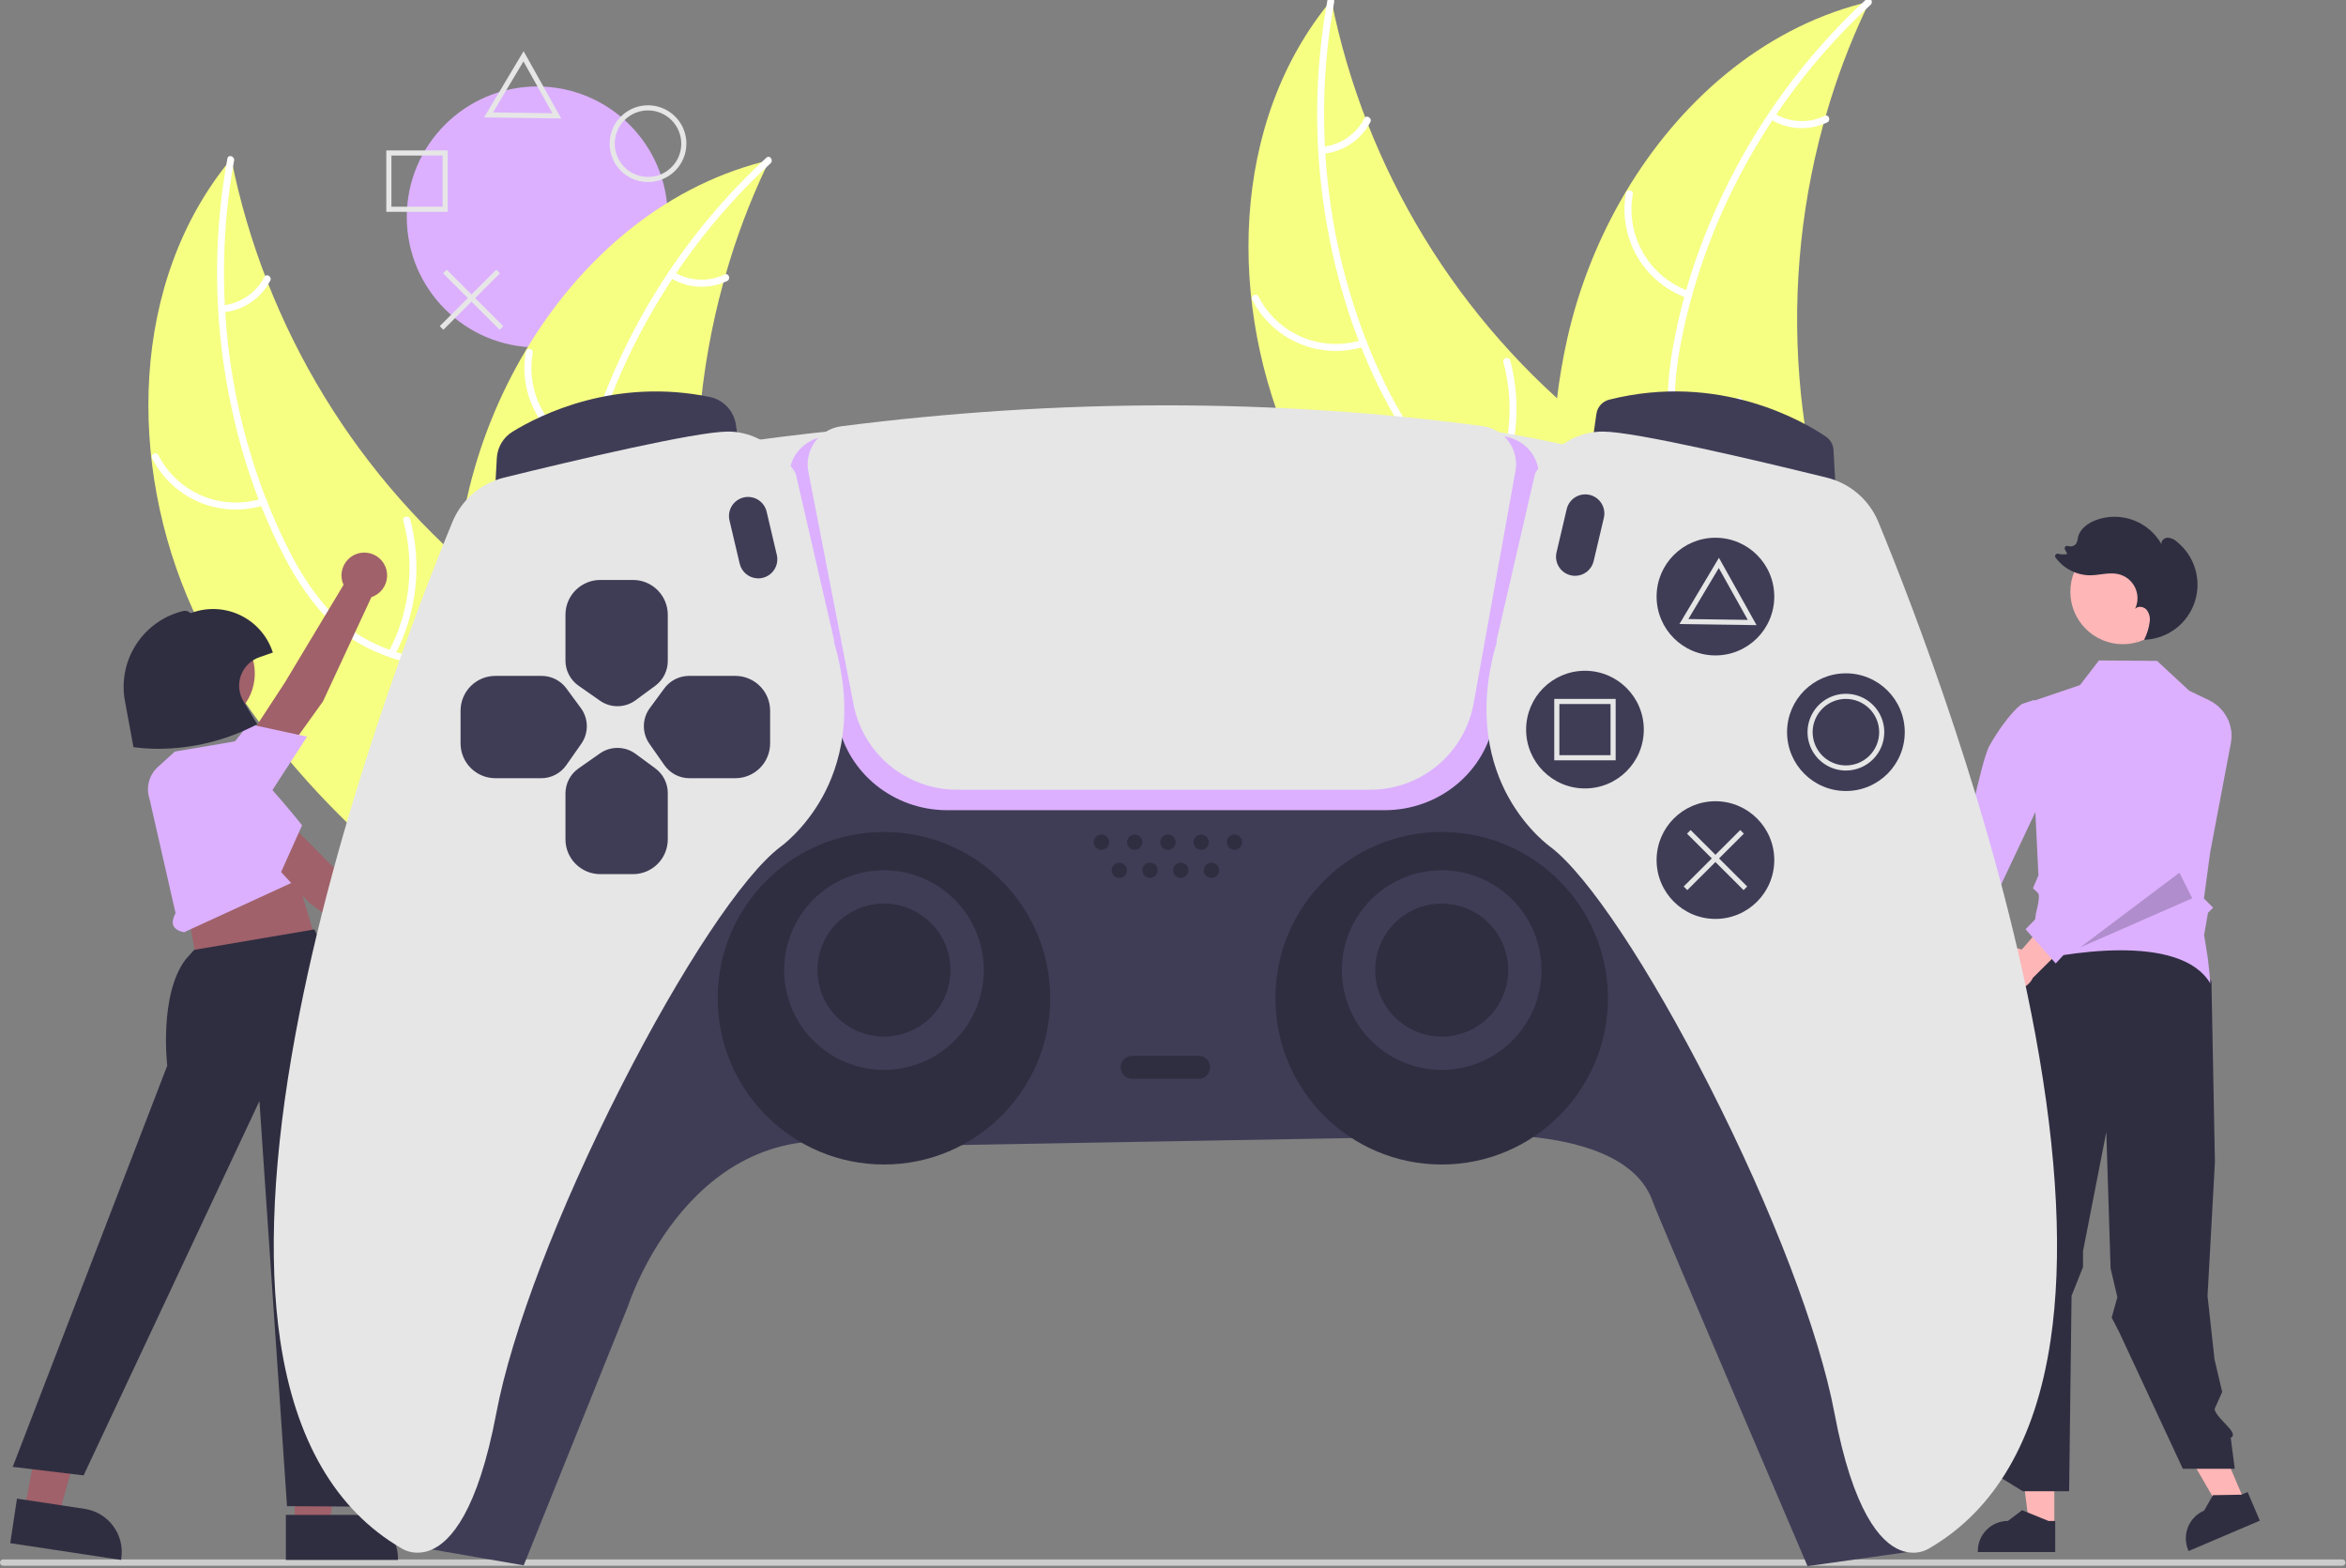 <svg width="917" height="613" viewBox="0 0 917 613" fill="none" xmlns="http://www.w3.org/2000/svg">
<rect x="0" y="0" width="917" height="613" fill="#808080" stroke="none"/>
<g id="splash 1" clip-path="url(#clip0_0_1)">
<g id="undraw_gaming_re_cma2 1">
<g id="symbols">
<path id="Vector" d="M210 135.801C238.167 135.801 261 112.968 261 84.801C261 56.635 238.167 33.801 210 33.801C181.833 33.801 159 56.635 159 84.801C159 112.968 181.833 135.801 210 135.801Z" fill="#DCB0FF"/>
<path id="Vector_2" d="M253.295 71.16C250.329 71.16 247.428 70.28 244.962 68.632C242.495 66.984 240.572 64.641 239.437 61.9C238.302 59.159 238.005 56.143 238.584 53.233C239.162 50.324 240.591 47.651 242.689 45.553C244.786 43.455 247.459 42.027 250.369 41.448C253.279 40.869 256.295 41.166 259.036 42.301C261.776 43.437 264.119 45.359 265.767 47.826C267.416 50.293 268.295 53.193 268.295 56.16C268.291 60.136 266.709 63.949 263.897 66.761C261.085 69.573 257.272 71.155 253.295 71.16ZM253.295 43.16C250.724 43.16 248.211 43.922 246.073 45.351C243.935 46.779 242.269 48.809 241.285 51.185C240.301 53.56 240.043 56.174 240.545 58.696C241.047 61.218 242.285 63.534 244.103 65.352C245.921 67.17 248.237 68.408 250.759 68.91C253.281 69.412 255.895 69.154 258.27 68.17C260.646 67.186 262.676 65.52 264.104 63.382C265.533 61.244 266.295 58.731 266.295 56.16C266.291 52.713 264.921 49.409 262.483 46.971C260.046 44.534 256.742 43.163 253.295 43.16Z" fill="#E6E6E6"/>
<path id="Vector_3" d="M219.368 46.319L189.223 45.893L204.665 20L219.368 46.319ZM192.715 43.942L215.932 44.27L204.608 24L192.715 43.942Z" fill="#E6E6E6"/>
<path id="Vector_4" d="M175 82.801H151V58.801H175V82.801ZM153 80.801H173V60.801H153V80.801Z" fill="#E6E6E6"/>
<path id="Vector_5" d="M196.706 127.485L185.711 116.511L195.407 106.834L193.994 105.418L184.295 115.098L174.596 105.418L173.183 106.834L182.879 116.511L171.884 127.485L173.297 128.901L184.295 117.924L195.293 128.901L196.706 127.485Z" fill="#E6E6E6"/>
</g>
<g id="Leaves">
<path id="Vector_6" d="M75.326 238.191C49.736 181.587 50.68 109.84 90.394 62.075C103.681 128.308 139.968 187.707 192.833 229.762C213.28 245.907 237.703 261.735 243.288 287.182C246.764 303.015 241.838 319.763 233.321 333.555C224.803 347.348 212.931 358.693 201.193 369.875L199.877 373.701C148.804 338.341 100.916 294.794 75.326 238.191Z" fill="#F6FF82"/>
<path id="Vector_7" d="M91.5 62.766C82.36 112.814 89.15 166.107 111.366 211.96C116.169 221.874 121.903 231.512 129.582 239.485C137.264 247.462 146.448 252.483 157.014 255.568C166.673 258.389 176.88 260.155 185.686 265.274C194.967 270.67 200.727 279.723 202.971 290.106C205.716 302.81 203.734 315.742 201.355 328.321C198.714 342.288 195.75 356.753 199.577 370.794C200.04 372.495 197.374 373.115 196.911 371.417C190.252 346.989 203.198 322.896 201.388 298.336C200.544 286.876 196.241 275.601 186.415 268.961C177.822 263.155 167.298 261.325 157.493 258.554C147.198 255.644 137.952 251.2 130.085 243.828C122.036 236.286 115.913 226.852 110.877 217.104C99.521 195.122 92.035 170.903 88.075 146.518C83.52 118.492 83.794 89.892 88.883 61.958C89.199 60.229 91.814 61.048 91.5 62.766Z" fill="white"/>
<path id="Vector_8" d="M103.358 197.437C95.068 200.094 86.103 199.717 78.064 196.374C70.026 193.032 63.437 186.941 59.475 179.189C58.679 177.617 61.083 176.306 61.881 177.879C65.557 185.105 71.695 190.778 79.186 193.876C86.678 196.973 95.03 197.291 102.736 194.771C104.411 194.225 105.024 196.894 103.358 197.437Z" fill="white"/>
<path id="Vector_9" d="M151.928 254.783C160.212 239.033 162.256 220.738 157.65 203.548C157.193 201.845 159.859 201.225 160.316 202.926C165.075 220.823 162.91 239.857 154.253 256.228C153.427 257.788 151.106 256.335 151.928 254.783Z" fill="white"/>
<path id="Vector_10" d="M87.04 119.381C90.462 119.021 93.741 117.817 96.583 115.877C99.424 113.937 101.74 111.322 103.321 108.266C104.127 106.696 106.447 108.151 105.646 109.711C103.884 113.079 101.323 115.964 98.188 118.115C95.053 120.265 91.44 121.615 87.663 122.047C87.31 122.118 86.944 122.051 86.638 121.862C86.333 121.672 86.111 121.373 86.018 121.025C85.938 120.672 86 120.301 86.191 119.993C86.382 119.685 86.687 119.465 87.04 119.381Z" fill="white"/>
<path id="Vector_11" d="M300.717 62.63C300.241 63.624 299.766 64.618 299.302 65.633C292.979 79.035 287.756 92.928 283.684 107.176C283.351 108.273 283.031 109.389 282.731 110.493C273.286 144.924 270.315 180.809 273.969 216.324C275.436 230.455 277.977 244.454 281.568 258.199C286.528 277.182 293.417 297.37 291.863 316.325C291.723 318.304 291.46 320.273 291.077 322.22L204.647 375.011C204.39 375.032 204.145 375.074 203.887 375.096L200.532 377.362C200.298 376.666 200.069 375.939 199.835 375.243C199.697 374.84 199.578 374.425 199.44 374.021C199.354 373.749 199.27 373.476 199.177 373.235C199.148 373.144 199.12 373.053 199.103 372.982C199.01 372.741 198.949 372.507 198.868 372.286C197.58 368.226 196.318 364.151 195.082 360.059C195.07 360.039 195.07 360.039 195.077 360.008C185.74 328.806 178.926 296.55 177.225 264.286C177.174 263.316 177.11 262.326 177.099 261.331C176.413 246.783 176.916 232.204 178.605 217.739C179.556 209.821 180.906 201.956 182.652 194.175C187.201 174.078 194.882 154.822 205.415 137.112C226.417 101.811 258.476 73.62 297.711 63.383C298.715 63.121 299.701 62.871 300.717 62.63Z" fill="#F6FF82"/>
<path id="Vector_12" d="M301.193 63.845C263.762 98.303 237.098 144.942 227.229 194.929C225.095 205.736 223.871 216.885 225.202 227.874C226.532 238.868 230.843 248.407 237.422 257.231C243.436 265.299 250.522 272.854 254.471 282.243C258.633 292.139 257.781 302.836 253.322 312.477C247.865 324.273 238.496 333.405 229.023 342.017C218.505 351.578 207.429 361.344 202.032 374.858C201.378 376.496 198.875 375.385 199.528 373.75C208.919 350.237 233.761 338.794 247.103 318.095C253.328 308.437 256.681 296.844 252.833 285.626C249.468 275.817 242.167 268.019 236.007 259.904C229.538 251.382 224.832 242.267 222.989 231.644C221.103 220.777 221.894 209.557 223.742 198.743C227.91 174.354 236.514 150.509 248.033 128.655C261.271 103.535 278.708 80.865 299.59 61.625C300.883 60.435 302.477 62.663 301.192 63.845H301.193Z" fill="white"/>
<path id="Vector_13" d="M229.58 178.512C221.361 175.642 214.429 169.944 210.023 162.435C205.618 154.927 204.025 146.096 205.528 137.521C205.839 135.787 208.548 136.188 208.237 137.924C206.822 145.907 208.307 154.132 212.424 161.116C216.541 168.099 223.018 173.381 230.688 176.008C232.354 176.581 231.236 179.081 229.58 178.512Z" fill="white"/>
<path id="Vector_14" d="M263.545 106.364C266.494 108.137 269.837 109.15 273.274 109.312C276.711 109.474 280.135 108.78 283.237 107.291C284.825 106.523 285.802 109.082 284.224 109.845C280.788 111.473 277.007 112.236 273.209 112.065C269.411 111.895 265.713 110.797 262.437 108.868C262.113 108.712 261.861 108.438 261.731 108.103C261.602 107.767 261.605 107.395 261.74 107.062C261.888 106.731 262.161 106.472 262.499 106.342C262.837 106.211 263.213 106.219 263.545 106.364Z" fill="white"/>
<path id="Vector_15" d="M505.326 176.191C479.736 119.587 480.68 47.84 520.394 0.075C533.681 66.308 569.968 125.707 622.833 167.762C643.28 183.907 667.703 199.735 673.288 225.182C676.764 241.015 671.838 257.763 663.321 271.555C654.803 285.348 642.931 296.693 631.193 307.875L629.877 311.701C578.804 276.341 530.916 232.794 505.326 176.191Z" fill="#F6FF82"/>
<path id="Vector_16" d="M521.5 0.766C512.36 50.814 519.15 104.107 541.365 149.96C546.168 159.874 551.904 169.512 559.582 177.485C567.264 185.462 576.448 190.483 587.014 193.568C596.673 196.389 606.88 198.155 615.686 203.274C624.967 208.67 630.727 217.723 632.971 228.106C635.716 240.81 633.734 253.742 631.355 266.321C628.714 280.288 625.75 294.753 629.577 308.794C630.04 310.495 627.374 311.115 626.911 309.417C620.252 284.989 633.198 260.896 631.388 236.336C630.544 224.876 626.241 213.601 616.415 206.961C607.822 201.155 597.298 199.325 587.493 196.554C577.198 193.644 567.952 189.2 560.084 181.828C552.036 174.286 545.913 164.852 540.877 155.104C529.521 133.122 522.035 108.903 518.075 84.518C513.52 56.492 513.794 27.892 518.883 -0.042C519.199 -1.771 521.813 -0.952 521.5 0.766Z" fill="white"/>
<path id="Vector_17" d="M533.358 135.437C525.068 138.094 516.103 137.717 508.064 134.374C500.026 131.032 493.437 124.941 489.475 117.189C488.679 115.617 491.083 114.306 491.881 115.879C495.557 123.105 501.695 128.778 509.186 131.876C516.678 134.973 525.03 135.291 532.736 132.771C534.411 132.225 535.024 134.894 533.358 135.437Z" fill="white"/>
<path id="Vector_18" d="M581.928 192.783C590.212 177.033 592.255 158.738 587.65 141.548C587.193 139.845 589.859 139.225 590.316 140.926C595.075 158.823 592.91 177.857 584.254 194.228C583.427 195.788 581.106 194.335 581.928 192.783Z" fill="white"/>
<path id="Vector_19" d="M517.04 57.381C520.462 57.021 523.741 55.818 526.583 53.877C529.424 51.937 531.74 49.322 533.321 46.266C534.127 44.696 536.447 46.151 535.646 47.711C533.884 51.079 531.323 53.965 528.188 56.115C525.053 58.265 521.44 59.615 517.663 60.047C517.31 60.118 516.944 60.051 516.638 59.861C516.333 59.672 516.111 59.373 516.018 59.025C515.938 58.672 516 58.301 516.191 57.993C516.382 57.685 516.687 57.465 517.04 57.381V57.381Z" fill="white"/>
<path id="Vector_20" d="M730.717 0.63C730.241 1.624 729.766 2.619 729.302 3.633C722.979 17.035 717.756 30.928 713.684 45.176C713.352 46.273 713.031 47.389 712.731 48.493C703.286 82.924 700.315 118.809 703.969 154.324C705.436 168.455 707.977 182.454 711.568 196.199C716.528 215.182 723.417 235.37 721.863 254.325C721.723 256.304 721.46 258.273 721.077 260.22L634.647 313.011C634.39 313.032 634.145 313.074 633.887 313.096L630.533 315.362C630.298 314.666 630.069 313.939 629.835 313.243C629.697 312.84 629.578 312.425 629.44 312.021C629.355 311.749 629.27 311.476 629.177 311.235C629.148 311.144 629.12 311.053 629.103 310.982C629.01 310.741 628.949 310.507 628.868 310.286C627.58 306.226 626.318 302.151 625.082 298.059C625.07 298.039 625.07 298.039 625.077 298.008C615.74 266.806 608.926 234.55 607.225 202.286C607.174 201.316 607.11 200.326 607.099 199.331C606.413 184.783 606.916 170.204 608.605 155.739C609.556 147.821 610.906 139.956 612.652 132.175C617.201 112.078 624.882 92.822 635.415 75.112C656.417 39.811 688.476 11.62 727.711 1.382C728.715 1.121 729.701 0.871 730.717 0.63Z" fill="#F6FF82"/>
<path id="Vector_21" d="M731.193 1.845C693.762 36.303 667.098 82.942 657.229 132.929C655.095 143.736 653.871 154.885 655.202 165.874C656.533 176.868 660.843 186.407 667.422 195.231C673.436 203.299 680.522 210.854 684.471 220.243C688.633 230.139 687.781 240.836 683.322 250.477C677.865 262.273 668.496 271.405 659.023 280.017C648.505 289.578 637.429 299.344 632.032 312.858C631.378 314.496 628.875 313.385 629.528 311.75C638.919 288.237 663.761 276.794 677.103 256.095C683.328 246.437 686.681 234.844 682.833 223.626C679.468 213.817 672.167 206.019 666.007 197.904C659.538 189.382 654.832 180.267 652.989 169.644C651.103 158.777 651.894 147.557 653.742 136.743C657.91 112.354 666.514 88.509 678.033 66.655C691.271 41.535 708.708 18.865 729.59 -0.375C730.883 -1.565 732.477 0.663 731.193 1.845V1.845Z" fill="white"/>
<path id="Vector_22" d="M659.58 116.512C651.36 113.642 644.429 107.944 640.023 100.435C635.618 92.927 634.025 84.096 635.528 75.521C635.839 73.787 638.548 74.188 638.237 75.924C636.822 83.907 638.307 92.132 642.424 99.116C646.541 106.099 653.018 111.381 660.688 114.008C662.354 114.581 661.236 117.081 659.58 116.512Z" fill="white"/>
<path id="Vector_23" d="M693.545 44.364C696.494 46.137 699.837 47.15 703.274 47.312C706.711 47.474 710.135 46.78 713.237 45.291C714.825 44.523 715.802 47.082 714.224 47.845C710.788 49.474 707.007 50.236 703.209 50.065C699.411 49.895 695.713 48.797 692.437 46.868C692.113 46.712 691.861 46.438 691.731 46.103C691.602 45.767 691.605 45.395 691.74 45.062C691.888 44.731 692.161 44.472 692.499 44.342C692.837 44.211 693.213 44.219 693.545 44.364Z" fill="white"/>
</g>
<path id="Path 2960" d="M1.247 612.055H915.528C915.859 612.055 916.176 611.924 916.41 611.69C916.644 611.456 916.775 611.139 916.775 610.808C916.775 610.477 916.644 610.16 916.41 609.926C916.176 609.692 915.859 609.561 915.528 609.561H1.247C0.916 609.561 0.599 609.692 0.365 609.926C0.131 610.16 0 610.477 0 610.808C0 611.139 0.131 611.456 0.365 611.69C0.599 611.924 0.916 612.055 1.247 612.055Z" fill="#CCCCCC"/>
<g id="Girl">
<path id="Vector_24" d="M126.885 379.3L77.885 381.3L71.885 348.3L113.885 335.3L126.885 379.3Z" fill="#A0616A"/>
<path id="Vector_25" d="M108.869 298.424L97.94 287.295L111.341 266.805L134.277 228.627C133.527 226.982 133.295 225.148 133.61 223.369C133.926 221.589 134.774 219.947 136.043 218.66C137.312 217.373 138.941 216.501 140.716 216.16C142.491 215.819 144.328 216.025 145.983 216.751C147.639 217.477 149.035 218.688 149.987 220.224C150.939 221.761 151.402 223.55 151.315 225.355C151.228 227.161 150.595 228.897 149.499 230.335C148.404 231.772 146.898 232.844 145.181 233.407L126.249 274.166L108.869 298.424Z" fill="#A0616A"/>
<path id="Vector_26" d="M96.763 323.829C95.479 325.816 93.651 327.392 91.496 328.367C89.341 329.343 86.951 329.678 84.611 329.331C82.383 329.068 80.281 328.161 78.563 326.72C76.844 325.279 75.583 323.368 74.936 321.221C74.459 319.697 74.32 318.087 74.528 316.504C74.737 314.921 75.289 313.402 76.145 312.054C83.457 299.729 96.941 283.452 97.076 283.289L97.291 283.03L120.034 287.958L96.763 323.829Z" fill="#DCB0FF"/>
<path id="Vector_27" d="M115.206 596.591L128.795 596.59L135.259 544.175L115.203 544.176L115.206 596.591Z" fill="#A0616A"/>
<path id="Vector_28" d="M111.739 592.154L138.501 592.153H138.502C143.025 592.153 147.363 593.95 150.561 597.148C153.759 600.347 155.556 604.684 155.557 609.207V609.762L111.74 609.763L111.739 592.154Z" fill="#2F2E41"/>
<path id="Vector_29" d="M9.396 590.709L22.832 592.739L37.06 541.88L19.446 538.882L9.396 590.709Z" fill="#A0616A"/>
<path id="Vector_30" d="M6.632 585.803L33.093 589.803H33.094C37.566 590.479 41.587 592.904 44.271 596.545C46.955 600.185 48.084 604.743 47.408 609.215L47.325 609.763L4 603.215L6.632 585.803Z" fill="#2F2E41"/>
<path id="Vector_31" d="M75.885 371.3L122.885 363.3L137.427 393.276L137.981 588.913L112.186 588.752L101.403 430.408L32.681 576.72L4.97 573.395L65.379 416.553C65.379 416.553 62.054 388.842 72.584 374.987L75.885 371.3Z" fill="#2F2E41"/>
<path id="Vector_32" d="M58.436 312.241C57.718 310.083 57.642 307.763 58.217 305.563C58.791 303.362 59.993 301.376 61.675 299.846L68.355 293.774L87.186 290.602L98.96 288.462L117.885 343.3L71.921 364.417C67.888 363.546 66.276 361.34 68.624 356.952L58.436 312.241Z" fill="#DCB0FF"/>
<path id="Vector_33" d="M100.619 330.745L113.767 322.354L131.042 339.703L163.651 370.04C165.415 369.647 167.257 369.799 168.933 370.476C170.609 371.152 172.04 372.322 173.037 373.829C174.034 375.337 174.549 377.112 174.516 378.919C174.482 380.726 173.9 382.48 172.848 383.95C171.796 385.419 170.322 386.534 168.622 387.148C166.922 387.762 165.075 387.845 163.327 387.386C161.579 386.928 160.011 385.949 158.831 384.58C157.651 383.211 156.914 381.516 156.718 379.719L120.757 352.766L100.619 330.745Z" fill="#A0616A"/>
<path id="Vector_34" d="M78.268 313.644C76.589 311.977 75.426 309.862 74.917 307.552C74.408 305.242 74.575 302.835 75.398 300.617C76.117 298.493 77.44 296.624 79.205 295.241C80.97 293.858 83.1 293.019 85.335 292.829C86.924 292.677 88.528 292.875 90.034 293.406C91.539 293.938 92.911 294.792 94.053 295.909C104.599 305.611 117.734 322.171 117.866 322.337L118.074 322.601L108.549 343.833L78.268 313.644Z" fill="#DCB0FF"/>
<path id="Vector_35" d="M78.921 283.93C90.338 283.93 99.592 274.675 99.592 263.259C99.592 251.843 90.338 242.588 78.921 242.588C67.505 242.588 58.251 251.843 58.251 263.259C58.251 274.675 67.505 283.93 78.921 283.93Z" fill="#A0616A"/>
<path id="Vector_36" d="M62.186 292.707C58.98 292.707 55.778 292.511 52.596 292.123L52.16 292.069L48.83 273.993C47.418 266.33 48.992 258.418 53.23 251.879C57.468 245.341 64.048 240.672 71.62 238.832C72.125 238.704 72.656 238.718 73.153 238.872C73.651 239.027 74.097 239.315 74.442 239.706L75.236 239.429C78.276 238.369 81.495 237.918 84.71 238.102C87.925 238.286 91.072 239.101 93.971 240.502C96.87 241.902 99.466 243.859 101.609 246.262C103.752 248.666 105.4 251.467 106.46 254.508L106.657 255.072L101.358 256.92C99.707 257.496 98.204 258.433 96.961 259.662C95.717 260.891 94.763 262.382 94.168 264.027C93.573 265.671 93.352 267.427 93.521 269.168C93.69 270.908 94.245 272.589 95.146 274.088L100.564 283.108L99.987 283.397C88.293 289.427 75.343 292.616 62.186 292.707Z" fill="#2F2E41"/>
</g>
<g id="Boy">
<path id="Vector_37" d="M877.815 587.852L868.761 591.709L849.57 558.624L862.933 552.93L877.815 587.852Z" fill="#FFB6B6"/>
<path id="Vector_38" d="M802.997 596.419L793.156 596.418L788.474 558.458H802.999L802.997 596.419Z" fill="#FFB6B6"/>
<path id="Vector_39" d="M803.344 606.686L773.08 606.685V606.302C773.08 603.178 774.321 600.182 776.53 597.973C778.739 595.764 781.735 594.523 784.859 594.522H784.86L790.388 590.329L800.702 594.523H803.344V606.686Z" fill="#2F2E41"/>
<path id="Vector_40" d="M883.32 594.424L855.479 606.288L855.329 605.936C854.104 603.062 854.072 599.819 855.238 596.921C856.404 594.023 858.673 591.706 861.547 590.481H861.548L864.989 584.456L876.122 584.27L878.552 583.235L883.32 594.424Z" fill="#2F2E41"/>
<path id="Vector_41" d="M793.343 371.755L778.386 462.83L782.457 476.402L777.115 486.014L784.959 570.429L781.775 577.439L790.671 582.925H808.774L809.734 506.504L814.206 495.284V489.1L823.309 442.5L824.985 495.804L827.633 507.042L825.409 515.044L828.315 520.649L853.221 574.129H873.519L871.95 562.035C875.586 560.193 866.489 554.812 865.615 550.83L868.604 544.105L865.615 531.402L862.875 506.581L865.765 454.186L864.405 383.63C857.59 374.493 850.029 367.446 840.659 365.472L793.343 371.755Z" fill="#2F2E41"/>
<path id="ab6171fa-7d69-4734-b81c-8dff60f9761b" d="M829.768 251.815C841.097 251.815 850.281 242.63 850.281 231.301C850.281 219.972 841.097 210.788 829.768 210.788C818.439 210.788 809.254 219.972 809.254 231.301C809.254 242.63 818.439 251.815 829.768 251.815Z" fill="#FFB6B6"/>
<path id="Vector_42" d="M745.192 393.273C744.936 392.121 744.936 390.927 745.192 389.775C745.448 388.623 745.953 387.541 746.672 386.605C747.391 385.67 748.307 384.903 749.355 384.36C750.402 383.816 751.556 383.509 752.735 383.459L760.998 355.989L770.552 367.432L761.24 391.765C761.192 393.751 760.416 395.65 759.061 397.103C757.705 398.556 755.864 399.461 753.886 399.647C751.908 399.833 749.93 399.287 748.328 398.112C746.725 396.937 745.61 395.216 745.192 393.273Z" fill="#FFB6B6"/>
<path id="f348f81f-b961-4ae4-bc6b-758f6acfb12a" d="M798.796 280.36L795.093 273.594L790.32 275.187C790.32 275.187 785.052 278.586 777.676 291.42C774.264 297.355 766.889 335.417 766.889 335.417L749.65 381.064L767.225 384.035L781.889 346.417L798.889 310.417L798.796 280.36Z" fill="#DCB0FF"/>
<path id="Vector_43" d="M829.008 371.468C843.451 371.468 858.024 374.311 863.991 384.477C863.836 382.267 863.445 378.434 863.038 374.917L861.545 365.469L863.058 356.805L865.058 354.805L861.476 351.223L863.92 333.139L871.985 290.536C872.617 287.185 872.124 283.718 870.582 280.676C869.04 277.634 866.536 275.186 863.46 273.714L855.711 269.988L843.15 258.337L820.428 258.167L813.016 267.804L793.502 274.432L796.778 342.193L794.631 347.202C795.112 347.644 796.127 348.589 796.677 349.197C797.455 350.057 796.464 354.488 795.804 357.052L794.897 363.882L797.752 365.922L794.041 370.306L793.299 375.871C796.984 374.999 812.916 371.468 829.008 371.468Z" fill="#DCB0FF"/>
<path id="Vector_44" d="M835.016 250.81C835.103 250.617 835.191 250.424 835.278 250.229C835.244 250.23 835.211 250.235 835.177 250.236L835.016 250.81Z" fill="#2F2E41"/>
<path id="Vector_45" d="M850.852 211.721C849.878 210.802 848.612 210.254 847.275 210.174C845.948 210.217 844.603 211.415 844.878 212.713C842.442 208.399 838.564 205.082 833.924 203.342C829.285 201.602 824.182 201.553 819.51 203.201C816.213 204.364 812.98 206.691 812.222 210.104C812.149 211 811.881 211.87 811.439 212.652C811.056 213.071 810.559 213.368 810.008 213.507C809.458 213.647 808.88 213.622 808.343 213.437L808.311 213.427C808.127 213.364 807.929 213.358 807.742 213.409C807.555 213.461 807.387 213.567 807.261 213.714C807.135 213.861 807.056 214.043 807.034 214.236C807.013 214.429 807.049 214.624 807.14 214.795L808.072 216.535C806.896 216.797 805.675 216.771 804.511 216.459C804.318 216.409 804.113 216.419 803.926 216.489C803.739 216.559 803.578 216.685 803.465 216.85C803.353 217.015 803.294 217.211 803.297 217.411C803.3 217.611 803.365 217.805 803.483 217.966C805.033 220.087 807.057 221.817 809.393 223.018C811.73 224.219 814.314 224.858 816.941 224.884C820.669 224.862 824.434 223.577 828.062 224.434C829.465 224.766 830.776 225.407 831.899 226.312C833.022 227.216 833.928 228.361 834.551 229.661C835.174 230.961 835.498 232.385 835.5 233.827C835.501 235.269 835.179 236.693 834.558 237.994C835.673 236.775 837.827 237.064 838.967 238.259C839.492 238.899 839.88 239.639 840.107 240.435C840.334 241.231 840.395 242.065 840.287 242.885C839.983 245.398 839.237 247.837 838.083 250.09C842.491 249.955 846.75 248.47 850.287 245.836C853.823 243.202 856.466 239.546 857.859 235.362C859.251 231.178 859.326 226.667 858.073 222.439C856.82 218.212 854.299 214.47 850.852 211.721Z" fill="#2F2E41"/>
<path id="Vector_46" opacity="0.2" d="M851.889 341.133L813.074 370.346L856.889 351.133L851.889 341.133Z" fill="black"/>
<path id="Vector_47" d="M779.349 377.041C779.588 375.886 780.078 374.797 780.784 373.851C781.489 372.905 782.394 372.125 783.433 371.567C784.473 371.008 785.622 370.684 786.801 370.618C787.979 370.552 789.157 370.745 790.253 371.183L809.053 349.516L813.074 363.87L794.605 382.245C793.746 384.037 792.26 385.452 790.428 386.221C788.596 386.99 786.546 387.061 784.665 386.42C782.785 385.778 781.205 384.469 780.225 382.741C779.245 381.012 778.934 378.984 779.349 377.041Z" fill="#FFB6B6"/>
<path id="f348f81f-b961-4ae4-bc6b-758f6acfb12a_2" d="M863.24 281.782L870.942 281.366L872.102 286.261C872.102 286.261 871.988 292.53 864.965 305.56C857.943 318.591 803.531 376.605 803.531 376.605L791.748 363.232L820.873 333.232L838.512 301.788L863.24 281.782Z" fill="#DCB0FF"/>
</g>
<g id="Controller">
<path id="Vector_48" d="M213.192 255.761C229.289 248.172 241.935 234.796 248.608 218.298C249.268 216.662 251.77 217.772 251.111 219.406C244.136 236.561 230.947 250.455 214.179 258.315C212.58 259.063 211.602 256.505 213.192 255.761Z" fill="white"/>
<path id="Vector_49" d="M643.192 193.761C659.289 186.172 671.935 172.796 678.608 156.298C679.268 154.662 681.77 155.772 681.111 157.406C674.136 174.561 660.947 188.455 644.179 196.315C642.58 197.063 641.602 194.505 643.192 193.761Z" fill="white"/>
<path id="Vector_50" d="M158.525 598.199L167.972 605.516L204.701 611.888L245.525 510.408C245.525 510.408 270.525 432.199 340.525 448.199L565.525 444.199C565.525 444.199 634.608 437.119 646.025 469.699C648.187 475.87 706.525 612.199 706.525 612.199L747.427 606.426L742.525 490.199L645.379 264.699L476.525 254.156L302.525 266.199L158.525 598.199Z" fill="#3F3D56"/>
<path id="Vector_51" d="M345.525 455.199C381.424 455.199 410.525 426.098 410.525 390.199C410.525 354.301 381.424 325.199 345.525 325.199C309.627 325.199 280.525 354.301 280.525 390.199C280.525 426.098 309.627 455.199 345.525 455.199Z" fill="#2F2E41"/>
<path id="Vector_52" d="M563.525 455.199C599.424 455.199 628.525 426.098 628.525 390.199C628.525 354.301 599.424 325.199 563.525 325.199C527.627 325.199 498.525 354.301 498.525 390.199C498.525 426.098 527.627 455.199 563.525 455.199Z" fill="#2F2E41"/>
<path id="Vector_53" d="M269.525 177.199L296.289 171.951C296.289 171.951 497.793 143.199 625.159 177.199L615.525 204.199L278.525 202.199L269.525 177.199Z" fill="#E6E6E6"/>
<path id="Vector_54" d="M541.214 316.699H370.205C349.442 316.699 331.496 302.322 327.535 282.513L308.821 188.909C308.407 186.866 308.423 184.76 308.869 182.724C309.315 180.688 310.181 178.767 311.411 177.085C312.698 175.319 314.334 173.837 316.217 172.731C318.1 171.625 320.191 170.917 322.36 170.652C412.552 159.457 501.862 159.438 587.81 170.594C589.948 170.856 592.009 171.555 593.865 172.648C595.722 173.741 597.333 175.204 598.6 176.946C599.822 178.604 600.69 180.496 601.15 182.504C601.609 184.512 601.651 186.593 601.271 188.618L583.995 281.935C580.266 302.079 562.274 316.699 541.214 316.699Z" fill="#DCB0FF"/>
<path id="Vector_55" d="M193.455 192.439L194.199 179.044C194.315 176.957 194.935 174.929 196.006 173.134C197.077 171.339 198.567 169.831 200.348 168.737C211.146 162.113 240.272 147.529 277.441 155.174C280.051 155.715 282.431 157.046 284.258 158.986C286.085 160.927 287.271 163.383 287.653 166.021L288.648 172.99L193.455 192.439Z" fill="#3F3D56"/>
<path id="Vector_56" d="M717.595 192.439L622.402 172.99L624.001 161.793C624.186 160.471 624.761 159.234 625.654 158.242C626.547 157.249 627.716 156.546 629.012 156.224C671.877 145.466 704.688 164.57 713.723 170.681C714.581 171.263 715.293 172.035 715.805 172.936C716.316 173.837 716.614 174.844 716.675 175.879L717.595 192.439Z" fill="#3F3D56"/>
<path id="Vector_57" d="M163.23 606.935C160.936 606.959 158.683 606.326 156.738 605.109C131.249 590.225 115.359 562.949 109.544 524.063C104.74 491.942 106.746 451.624 115.505 404.23C131.034 320.203 163.581 236.213 176.853 204.004C178.612 199.752 181.344 195.973 184.83 192.971C188.316 189.969 192.459 187.827 196.924 186.719C224.286 179.989 272.051 168.699 284.525 168.699C301.62 168.699 310.869 184.792 310.961 184.954L311.012 185.087L326.025 250.188V251.127C334.307 279.15 328.153 299.392 321.528 311.44C314.337 324.517 305.032 331.046 304.94 331.11C290.329 342.233 266.525 378.067 242.834 424.613C218.215 472.985 199.965 520.715 194.016 552.292C186.735 590.942 176.06 602.774 168.388 605.893C166.753 606.572 165.001 606.926 163.23 606.935Z" fill="#E6E6E6"/>
<path id="Vector_58" d="M535.577 308.699H373.997C364.46 308.686 355.224 305.362 347.866 299.296C340.507 293.229 335.483 284.796 333.652 275.437L315.969 184.401C315.576 182.386 315.601 180.312 316.041 178.306C316.482 176.301 317.328 174.407 318.529 172.742C319.73 171.077 321.26 169.676 323.023 168.625C324.787 167.574 326.747 166.896 328.783 166.632C414.008 155.744 498.397 155.726 579.609 166.576C581.616 166.849 583.547 167.526 585.286 168.566C587.025 169.606 588.535 170.987 589.726 172.626C590.916 174.265 591.763 176.129 592.214 178.104C592.665 180.079 592.711 182.125 592.35 184.119L576.027 274.876C574.327 284.365 569.343 292.953 561.947 299.137C554.552 305.321 545.217 308.706 535.577 308.699Z" fill="#E6E6E6"/>
<path id="Vector_59" d="M747.824 606.936C746.052 606.927 744.299 606.573 742.662 605.893C734.99 602.774 724.316 590.941 717.034 552.292C711.085 520.715 692.835 472.985 668.216 424.613C644.526 378.066 620.721 342.233 606.092 331.097C606.018 331.046 596.713 324.517 589.522 311.44C582.897 299.392 576.743 279.15 585.025 251.127L585.038 250.075L600.054 185.017L600.089 184.954C600.181 184.792 609.43 168.699 626.525 168.699C638.999 168.699 686.764 179.989 714.126 186.719C718.591 187.828 722.734 189.969 726.22 192.971C729.706 195.973 732.438 199.752 734.197 204.004C747.469 236.214 780.016 320.203 795.545 404.23C804.304 451.624 806.31 491.942 801.507 524.063C795.692 562.949 779.801 590.225 754.277 605.131C752.342 606.336 750.103 606.962 747.824 606.936Z" fill="#E6E6E6"/>
<path id="Vector_60" d="M345.525 418.199C367.064 418.199 384.525 400.738 384.525 379.199C384.525 357.66 367.064 340.199 345.525 340.199C323.986 340.199 306.525 357.66 306.525 379.199C306.525 400.738 323.986 418.199 345.525 418.199Z" fill="#3F3D56"/>
<path id="Vector_61" d="M345.525 405.199C359.884 405.199 371.525 393.559 371.525 379.199C371.525 364.84 359.884 353.199 345.525 353.199C331.166 353.199 319.525 364.84 319.525 379.199C319.525 393.559 331.166 405.199 345.525 405.199Z" fill="#2F2E41"/>
<path id="Vector_62" d="M563.525 418.199C585.064 418.199 602.525 400.738 602.525 379.199C602.525 357.66 585.064 340.199 563.525 340.199C541.986 340.199 524.525 357.66 524.525 379.199C524.525 400.738 541.986 418.199 563.525 418.199Z" fill="#3F3D56"/>
<path id="Vector_63" d="M563.525 405.199C577.884 405.199 589.525 393.559 589.525 379.199C589.525 364.84 577.884 353.199 563.525 353.199C549.166 353.199 537.525 364.84 537.525 379.199C537.525 393.559 549.166 405.199 563.525 405.199Z" fill="#2F2E41"/>
<path id="Vector_64" d="M430.525 332.199C432.182 332.199 433.525 330.856 433.525 329.199C433.525 327.542 432.182 326.199 430.525 326.199C428.868 326.199 427.525 327.542 427.525 329.199C427.525 330.856 428.868 332.199 430.525 332.199Z" fill="#2F2E41"/>
<path id="Vector_65" d="M443.525 332.199C445.182 332.199 446.525 330.856 446.525 329.199C446.525 327.542 445.182 326.199 443.525 326.199C441.868 326.199 440.525 327.542 440.525 329.199C440.525 330.856 441.868 332.199 443.525 332.199Z" fill="#2F2E41"/>
<path id="Vector_66" d="M437.525 343.199C439.182 343.199 440.525 341.856 440.525 340.199C440.525 338.542 439.182 337.199 437.525 337.199C435.868 337.199 434.525 338.542 434.525 340.199C434.525 341.856 435.868 343.199 437.525 343.199Z" fill="#2F2E41"/>
<path id="Vector_67" d="M449.525 343.199C451.182 343.199 452.525 341.856 452.525 340.199C452.525 338.542 451.182 337.199 449.525 337.199C447.868 337.199 446.525 338.542 446.525 340.199C446.525 341.856 447.868 343.199 449.525 343.199Z" fill="#2F2E41"/>
<path id="Vector_68" d="M461.525 343.199C463.182 343.199 464.525 341.856 464.525 340.199C464.525 338.542 463.182 337.199 461.525 337.199C459.868 337.199 458.525 338.542 458.525 340.199C458.525 341.856 459.868 343.199 461.525 343.199Z" fill="#2F2E41"/>
<path id="Vector_69" d="M473.525 343.199C475.182 343.199 476.525 341.856 476.525 340.199C476.525 338.542 475.182 337.199 473.525 337.199C471.868 337.199 470.525 338.542 470.525 340.199C470.525 341.856 471.868 343.199 473.525 343.199Z" fill="#2F2E41"/>
<path id="Vector_70" d="M456.525 332.199C458.182 332.199 459.525 330.856 459.525 329.199C459.525 327.542 458.182 326.199 456.525 326.199C454.868 326.199 453.525 327.542 453.525 329.199C453.525 330.856 454.868 332.199 456.525 332.199Z" fill="#2F2E41"/>
<path id="Vector_71" d="M469.525 332.199C471.182 332.199 472.525 330.856 472.525 329.199C472.525 327.542 471.182 326.199 469.525 326.199C467.868 326.199 466.525 327.542 466.525 329.199C466.525 330.856 467.868 332.199 469.525 332.199Z" fill="#2F2E41"/>
<path id="Vector_72" d="M482.525 332.199C484.182 332.199 485.525 330.856 485.525 329.199C485.525 327.542 484.182 326.199 482.525 326.199C480.868 326.199 479.525 327.542 479.525 329.199C479.525 330.856 480.868 332.199 482.525 332.199Z" fill="#2F2E41"/>
<path id="Vector_73" d="M468.525 421.699H442.525C441.332 421.699 440.187 421.225 439.343 420.381C438.499 419.537 438.025 418.393 438.025 417.199C438.025 416.006 438.499 414.861 439.343 414.017C440.187 413.173 441.332 412.699 442.525 412.699H468.525C469.719 412.699 470.863 413.173 471.707 414.017C472.551 414.861 473.025 416.006 473.025 417.199C473.025 418.393 472.551 419.537 471.707 420.381C470.863 421.225 469.719 421.699 468.525 421.699Z" fill="#2F2E41"/>
<path id="Vector_74" d="M296.369 226.086C294.691 226.081 293.063 225.511 291.749 224.468C290.435 223.425 289.51 221.969 289.125 220.336L285.137 203.408C284.686 201.484 285.017 199.459 286.058 197.779C287.099 196.099 288.764 194.9 290.688 194.447C292.612 193.994 294.636 194.323 296.318 195.362C297.999 196.401 299.199 198.065 299.654 199.988L303.641 216.917C303.898 218.012 303.903 219.152 303.657 220.25C303.412 221.349 302.921 222.377 302.221 223.259C301.522 224.14 300.632 224.853 299.619 225.342C298.605 225.832 297.494 226.086 296.369 226.086Z" fill="#3F3D56"/>
<path id="Vector_75" d="M615.681 225.086C614.556 225.086 613.445 224.832 612.432 224.342C611.418 223.853 610.529 223.14 609.829 222.259C609.13 221.377 608.639 220.349 608.393 219.25C608.147 218.152 608.152 217.012 608.409 215.917L612.396 198.988C612.851 197.065 614.051 195.401 615.733 194.362C617.414 193.323 619.439 192.994 621.362 193.447C623.286 193.9 624.951 195.099 625.992 196.779C627.033 198.459 627.364 200.484 626.913 202.408L622.925 219.336C622.54 220.969 621.615 222.425 620.301 223.468C618.987 224.511 617.359 225.081 615.681 225.086Z" fill="#3F3D56"/>
<path id="Vector_76" d="M241.354 276.053C238.9 276.053 236.505 275.298 234.496 273.889L226.126 268.03C224.551 266.927 223.266 265.461 222.378 263.755C221.49 262.05 221.026 260.156 221.025 258.233V240.29C221.029 236.687 222.462 233.232 225.01 230.684C227.558 228.137 231.012 226.703 234.615 226.699H247.435C251.038 226.703 254.492 228.137 257.04 230.684C259.588 233.232 261.021 236.687 261.025 240.29V258.409C261.022 260.282 260.58 262.128 259.735 263.8C258.89 265.472 257.666 266.923 256.16 268.036L248.447 273.719C246.393 275.236 243.907 276.053 241.354 276.053Z" fill="#3F3D56"/>
<path id="Vector_77" d="M247.435 341.699H234.615C231.012 341.695 227.558 340.262 225.01 337.714C222.462 335.166 221.029 331.712 221.025 328.109V310.166C221.026 308.243 221.49 306.349 222.378 304.643C223.266 302.938 224.551 301.471 226.126 300.368L234.496 294.509C236.546 293.073 238.996 292.316 241.499 292.347C244.002 292.377 246.433 293.193 248.447 294.679L256.16 300.362C257.666 301.476 258.89 302.927 259.735 304.599C260.58 306.27 261.022 308.116 261.025 309.989V328.109C261.021 331.712 259.588 335.166 257.04 337.714C254.492 340.262 251.038 341.695 247.435 341.699Z" fill="#3F3D56"/>
<path id="Vector_78" d="M287.435 304.199H269.491C267.569 304.199 265.674 303.735 263.969 302.847C262.264 301.959 260.797 300.673 259.694 299.098L253.835 290.729C252.398 288.678 251.642 286.229 251.672 283.725C251.703 281.222 252.519 278.792 254.005 276.777L259.688 269.065C260.802 267.559 262.253 266.334 263.924 265.49C265.596 264.645 267.442 264.203 269.315 264.199H287.435C291.038 264.203 294.492 265.637 297.04 268.184C299.588 270.732 301.021 274.187 301.025 277.79V290.609C301.021 294.212 299.588 297.667 297.04 300.214C294.492 302.762 291.038 304.195 287.435 304.199Z" fill="#3F3D56"/>
<path id="Vector_79" d="M211.559 304.199H193.615C190.012 304.195 186.558 302.762 184.01 300.214C181.462 297.667 180.029 294.212 180.025 290.609V277.79C180.029 274.187 181.462 270.732 184.01 268.184C186.558 265.637 190.012 264.203 193.615 264.199H211.735C213.608 264.203 215.454 264.645 217.126 265.49C218.798 266.334 220.248 267.559 221.362 269.065L227.045 276.777C228.531 278.792 229.347 281.222 229.378 283.725C229.408 286.229 228.652 288.678 227.215 290.729L221.356 299.098C220.253 300.673 218.787 301.959 217.081 302.847C215.376 303.735 213.481 304.199 211.559 304.199Z" fill="#3F3D56"/>
<path id="Vector_80" d="M670.525 256.199C683.228 256.199 693.525 245.902 693.525 233.199C693.525 220.497 683.228 210.199 670.525 210.199C657.823 210.199 647.525 220.497 647.525 233.199C647.525 245.902 657.823 256.199 670.525 256.199Z" fill="#3F3D56"/>
<path id="Vector_81" d="M721.525 309.199C734.228 309.199 744.525 298.902 744.525 286.199C744.525 273.497 734.228 263.199 721.525 263.199C708.823 263.199 698.525 273.497 698.525 286.199C698.525 298.902 708.823 309.199 721.525 309.199Z" fill="#3F3D56"/>
<path id="Vector_82" d="M670.525 359.199C683.228 359.199 693.525 348.902 693.525 336.199C693.525 323.497 683.228 313.199 670.525 313.199C657.823 313.199 647.525 323.497 647.525 336.199C647.525 348.902 657.823 359.199 670.525 359.199Z" fill="#3F3D56"/>
<path id="Vector_83" d="M619.525 308.199C632.228 308.199 642.525 297.902 642.525 285.199C642.525 272.497 632.228 262.199 619.525 262.199C606.823 262.199 596.525 272.497 596.525 285.199C596.525 297.902 606.823 308.199 619.525 308.199Z" fill="#3F3D56"/>
<path id="Vector_84" d="M721.525 301.199C718.558 301.199 715.658 300.32 713.192 298.671C710.725 297.023 708.802 294.68 707.667 291.94C706.532 289.199 706.235 286.183 706.813 283.273C707.392 280.363 708.821 277.69 710.919 275.593C713.016 273.495 715.689 272.066 718.599 271.488C721.508 270.909 724.524 271.206 727.265 272.341C730.006 273.476 732.349 275.399 733.997 277.866C735.645 280.332 736.525 283.233 736.525 286.199C736.521 290.176 734.939 293.989 732.127 296.801C729.315 299.613 725.502 301.195 721.525 301.199ZM721.525 273.199C718.954 273.199 716.441 273.962 714.303 275.39C712.165 276.819 710.499 278.849 709.515 281.224C708.531 283.6 708.273 286.214 708.775 288.735C709.277 291.257 710.515 293.574 712.333 295.392C714.151 297.21 716.467 298.448 718.989 298.95C721.511 299.451 724.125 299.194 726.5 298.21C728.875 297.226 730.906 295.56 732.334 293.422C733.763 291.284 734.525 288.77 734.525 286.199C734.521 282.753 733.15 279.448 730.713 277.011C728.276 274.574 724.972 273.203 721.525 273.199Z" fill="#E6E6E6"/>
<path id="Vector_85" d="M686.597 244.359L656.453 243.933L671.895 218.04L686.597 244.359ZM659.945 241.982L683.162 242.31L671.838 222.04L659.945 241.982Z" fill="#E6E6E6"/>
<path id="Vector_86" d="M631.525 297.199H607.525V273.199H631.525V297.199ZM609.525 295.199H629.525V275.199H609.525V295.199Z" fill="#E6E6E6"/>
<path id="Vector_87" d="M682.936 346.525L671.941 335.551L681.637 325.873L680.223 324.457L670.525 334.137L660.826 324.457L659.413 325.873L669.109 335.551L658.114 346.525L659.527 347.941L670.525 336.964L681.523 347.941L682.936 346.525Z" fill="#E6E6E6"/>
</g>
</g>
</g>
<defs>
<clipPath id="clip0_0_1">
<rect width="917" height="613" fill="white"/>
</clipPath>
</defs>
</svg>
